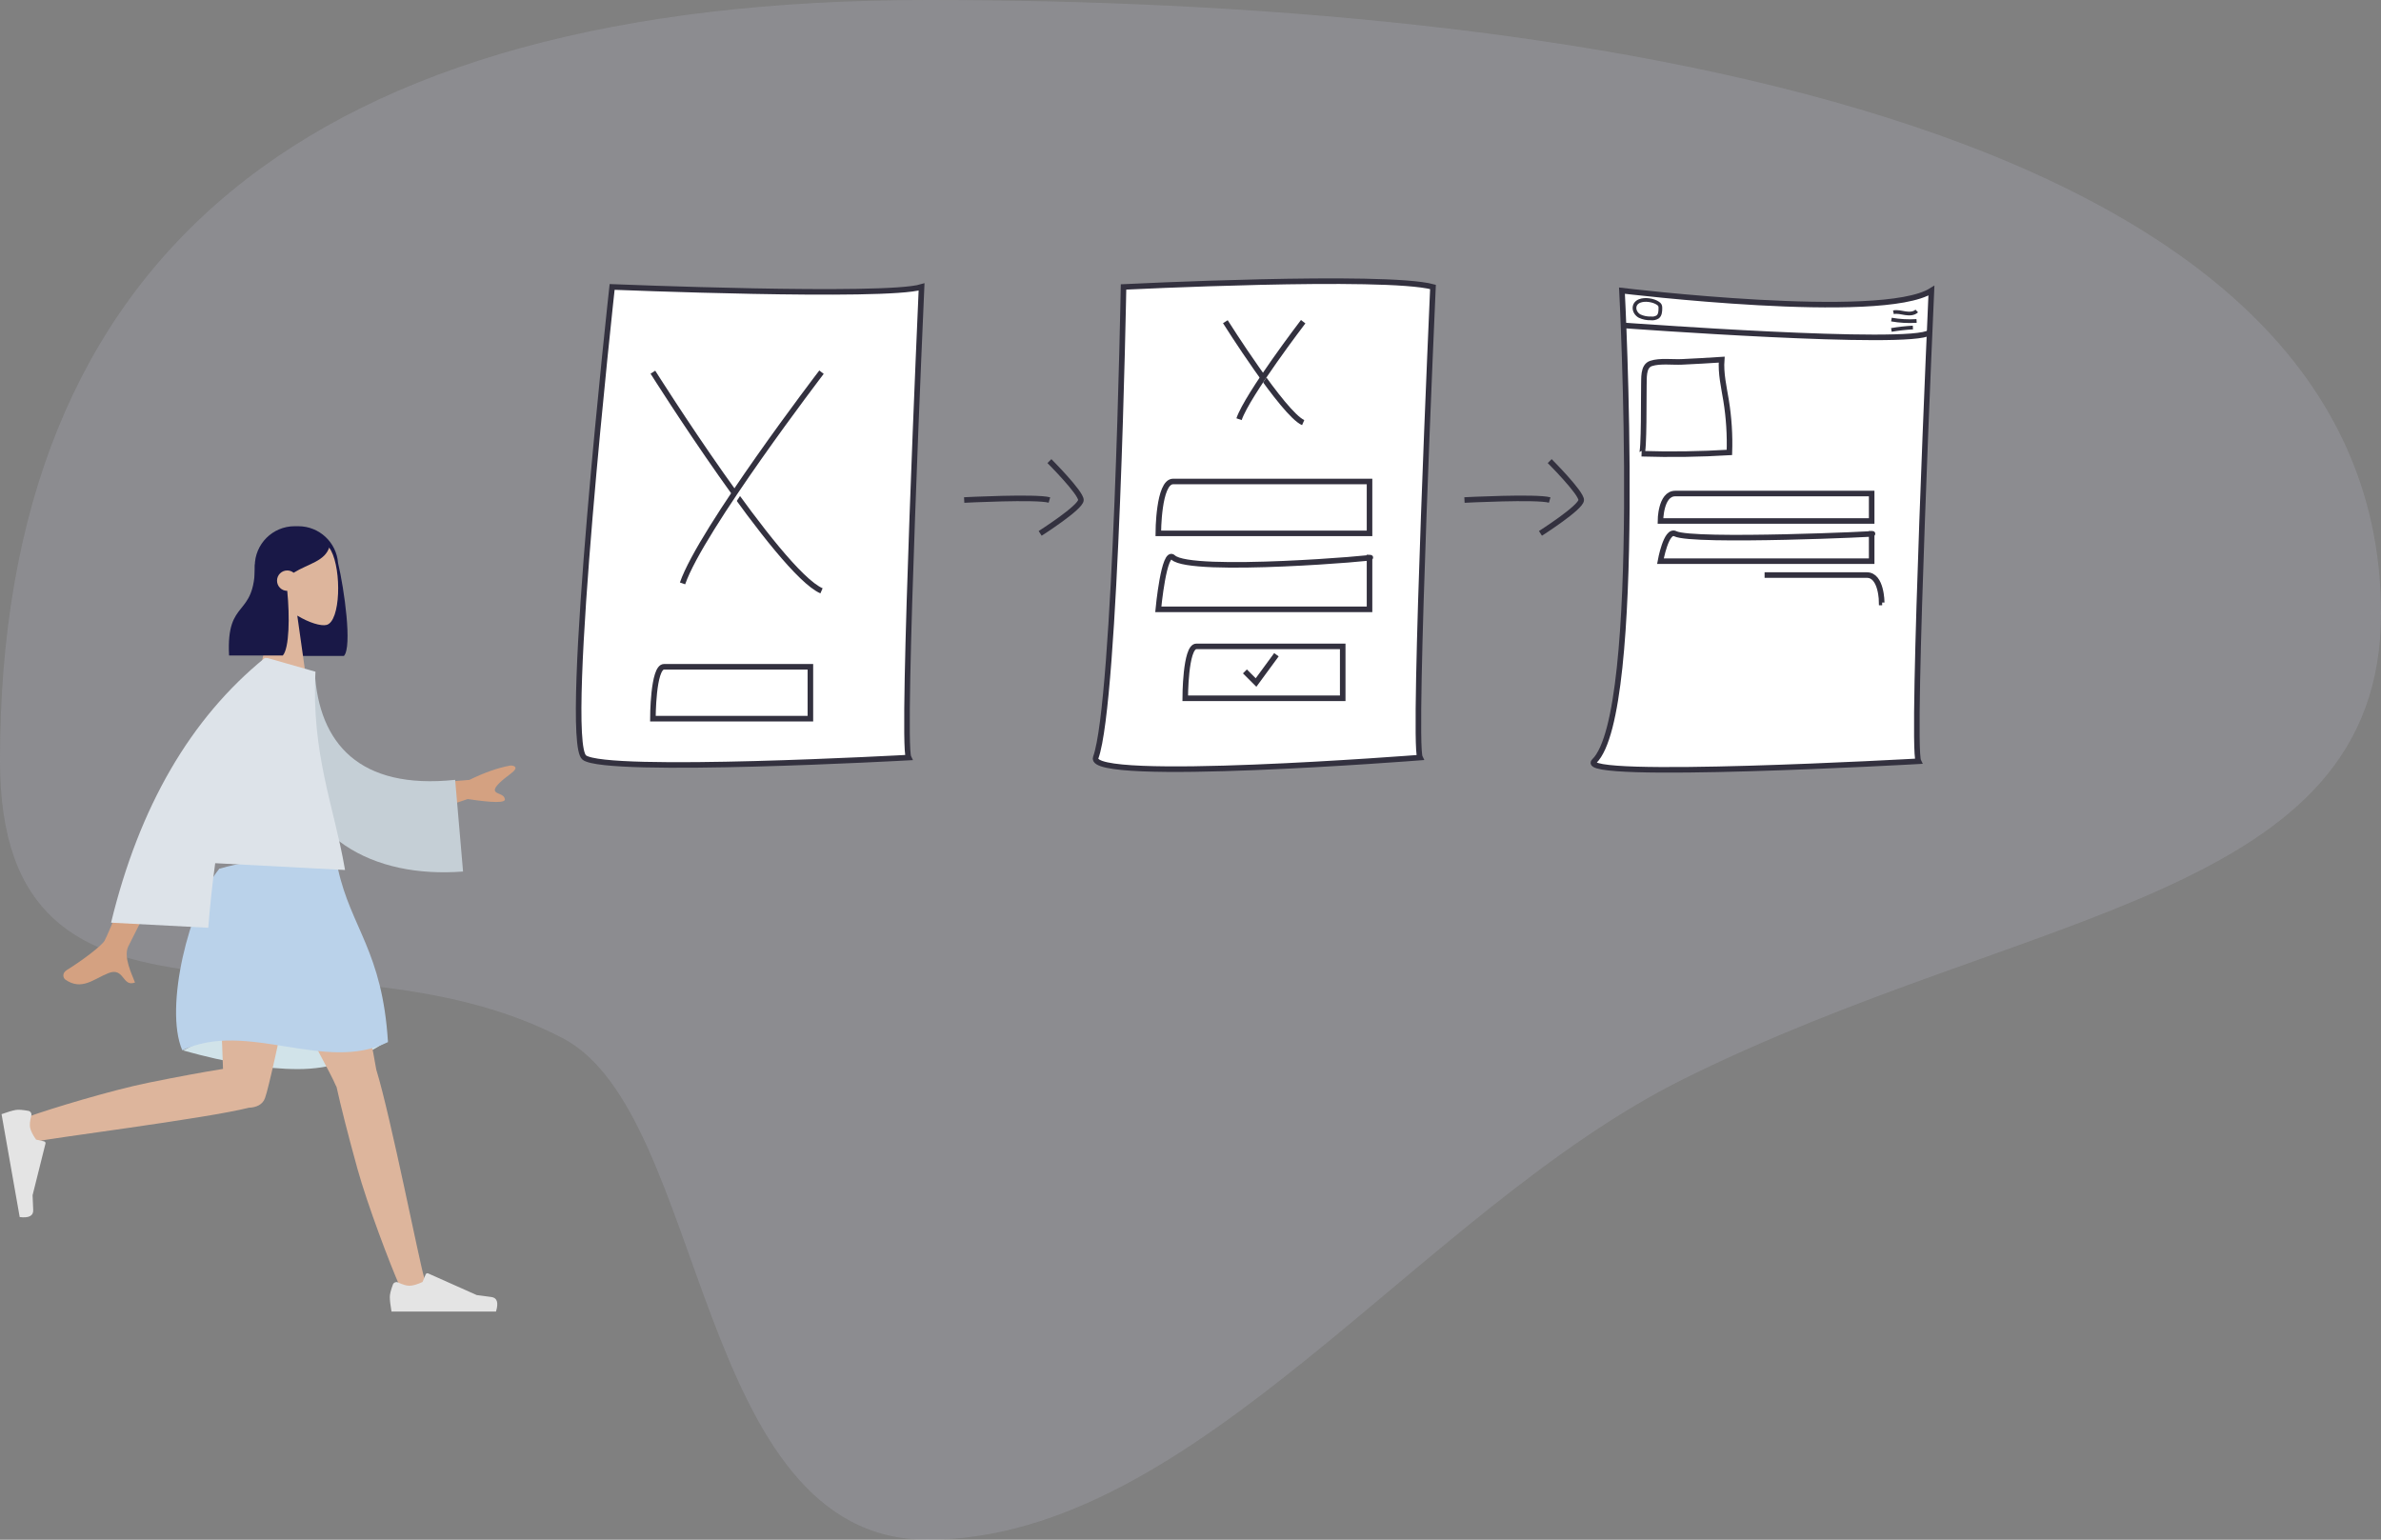 <?xml version="1.0" encoding="UTF-8"?>
<svg width="1285px" height="831px" viewBox="0 0 1285 831" version="1.1" xmlns="http://www.w3.org/2000/svg" xmlns:xlink="http://www.w3.org/1999/xlink">
    <rect x="0" y="0" width="1285" height="831" fill="#808080" stroke="none"/>
    <!-- Generator: Sketch 61.2 (89653) - https://sketch.com -->
    <title>Group</title>
    <desc>Created with Sketch.</desc>
    <g id="Page-2" stroke="none" stroke-width="1" fill="none" fill-rule="evenodd">
        <g id="Group">
            <path d="M500.616,831 C645.742,831 766.407,652.972 908.725,582.273 C1094.664,489.903 1285,485.159 1285,331.013 C1285,58.885 835.35,0 500.616,0 C165.882,0 0,138.419 0,410.547 C0,580.214 173.893,492.762 303.579,560.233 C381.896,600.98 374.582,831 500.616,831 Z" id="Oval" fill-opacity="0.2" fill="#C3C4DD" opacity="0.92"></path>
            <g id="Illustration" transform="translate(312, 151)" stroke="#33313F">
                <path d="M18.36,3.86 C18.36,3.86 165.36,9.86 185.36,3.86 C185.36,3.86 174.36,249.86 178.36,257.86 C178.36,257.86 15.36,266.86 3.36,257.86 C-8.64,248.86 18.36,3.86 18.36,3.86 Z" id="Path" stroke-width="3" fill="#FFFFFF" fill-rule="nonzero"></path>
                <path d="M40.36,49.86 C40.36,49.86 108.36,157.86 131.36,167.86" id="Path" stroke-width="3" fill="#FFFFFF" fill-rule="nonzero"></path>
                <path d="M131.36,49.86 C131.36,49.86 66.36,134.86 56.36,163.86" id="Path" stroke-width="3" fill="#FFFFFF" fill-rule="nonzero"></path>
                <path d="M125.36,208.86 L46.36,208.86 C40.36,208.86 40.36,236.86 40.36,236.86 L125.36,236.86 L125.36,208.86 Z" id="Path" stroke-width="3" fill="#FFFFFF" fill-rule="nonzero"></path>
                <path d="M294.36,3.86 C294.36,3.86 435.36,-3.14 461.36,3.86 C461.36,3.86 450.36,249.86 454.36,257.86 C454.36,257.86 274.2,271.95 279.36,257.86 C290.36,227.86 294.36,3.86 294.36,3.86 Z" id="Path" stroke-width="3" fill="#FFFFFF" fill-rule="nonzero"></path>
                <path d="M349.31,22.62 C349.31,22.62 380.69,72.47 391.31,77.08" id="Path" stroke-width="3" fill="#FFFFFF" fill-rule="nonzero"></path>
                <path d="M391.31,22.62 C391.31,22.62 361.31,61.85 356.69,75.24" id="Path" stroke-width="3" fill="#FFFFFF" fill-rule="nonzero"></path>
                <path d="M427.12,108.86 L321.12,108.86 C313.12,108.86 313.12,136.86 313.12,136.86 L427.12,136.86 L427.12,108.86 Z" id="Path" stroke-width="3" fill="#FFFFFF" fill-rule="nonzero"></path>
                <path d="M412.65,197.86 L333.65,197.86 C327.65,197.86 327.65,225.86 327.65,225.86 L412.65,225.86 L412.65,197.86 Z" id="Path" stroke-width="3" fill="#FFFFFF" fill-rule="nonzero"></path>
                <path d="M427.12,149.86 C435.17,149.86 330.5,158.86 321.12,149.86 C316.18,145.13 313.12,177.86 313.12,177.86 L427.12,177.86 L427.12,149.86 Z" id="Path" stroke-width="3" fill="#FFFFFF" fill-rule="nonzero"></path>
                <polyline id="Path" stroke-width="3" fill="#FFFFFF" fill-rule="nonzero" points="359.87 211.36 365.87 217.36 376.87 202.36"></polyline>
                <path d="M563.36,5.86 C563.36,5.86 703.36,22.86 730.36,5.86 C730.36,5.86 719.36,251.86 723.36,259.86 C723.36,259.86 537.56,270.27 548.36,259.86 C575.36,233.86 563.36,5.86 563.36,5.86 Z" id="Path" stroke-width="3" fill="#FFFFFF" fill-rule="nonzero"></path>
                <path d="M582.81,49.36 C582.81,49.36 602.98,81.36 609.81,84.36" id="Path" stroke-width="3" fill="#FFFFFF" fill-rule="nonzero"></path>
                <path d="M609.81,49.36 C609.81,49.36 590.53,74.62 587.6,83.18" id="Path" stroke-width="3" fill="#FFFFFF" fill-rule="nonzero"></path>
                <path d="M698.12,115.36 L592.12,115.36 C584.12,115.36 584.12,130.18 584.12,130.18 L698.12,130.18 L698.12,115.36 Z" id="Path" stroke-width="3" fill="#FFFFFF" fill-rule="nonzero"></path>
                <path d="M640.33,159.36 L695.54,159.36 C703.54,159.36 703.54,174.18 703.54,174.18 L703.78,174.18" id="Path" stroke-width="3" fill="#FFFFFF" fill-rule="nonzero"></path>
                <path d="M698.12,137.05 C706.17,137.05 601.5,141.81 592.12,137.05 C587.18,134.55 584.12,151.86 584.12,151.86 L698.12,151.86 L698.12,137.05 Z" id="Path" stroke-width="3" fill="#FFFFFF" fill-rule="nonzero"></path>
                <path d="M564.2,24.62 C564.2,24.62 719.4,36.09 729.38,28.47" id="Path" stroke-width="3" fill="#FFFFFF" fill-rule="nonzero"></path>
                <path d="M709.85,17.53 C711.97,17.08 714.15,17.72 716.3,18.05 C718.45,18.38 720.89,18.34 722.45,16.84" id="Path" stroke-width="2" fill="#FFFFFF" fill-rule="nonzero"></path>
                <path d="M708.78,21.47 C713.261,22.259 717.82,22.511 722.36,22.22" id="Path" stroke-width="2" fill="#FFFFFF" fill-rule="nonzero"></path>
                <path d="M708.76,27.06 C712.602,26.408 716.479,25.974 720.37,25.76" id="Path" stroke-width="2" fill="#FFFFFF" fill-rule="nonzero"></path>
                <path d="M572.93,19.62 C574.807,20.488 576.863,20.903 578.93,20.83 C580.233,21.008 581.557,20.722 582.67,20.02 C583.98,18.96 584.09,17.02 584.09,15.33 C584.128,14.817 584.053,14.301 583.87,13.82 C583.618,13.359 583.249,12.973 582.8,12.7 C580.33,10.98 575.74,10.28 572.85,11.45 C568.89,13.05 569.53,17.77 572.93,19.62 Z" id="Path" stroke-width="2" fill="#FFFFFF" fill-rule="nonzero"></path>
                <path d="M617.18,43.1 C616.6,50.5 618.37,57.85 619.56,65.18 C621.061,74.433 621.658,83.811 621.34,93.18 C605.56,94.14 589.76,94.37 573.94,93.87 C575.41,93.92 575.04,60.43 575.18,57.35 C575.36,53.41 574.52,46.63 579.09,45.15 C583.89,43.58 590.65,44.55 595.69,44.31 C602.85,43.977 610.013,43.573 617.18,43.1 Z" id="Path" stroke-width="3" fill="#FFFFFF" fill-rule="nonzero"></path>
                <path d="M208.36,118.86 C208.36,118.86 247.36,116.86 254.36,118.86" id="Path" stroke-width="3"></path>
                <path d="M254.36,97.86 C254.36,97.86 271.36,114.86 271.36,118.86 C271.36,122.86 249.36,136.86 249.36,136.86" id="Path" stroke-width="3"></path>
                <path d="M478.36,118.86 C478.36,118.86 517.36,116.86 524.36,118.86" id="Path" stroke-width="3"></path>
                <path d="M524.36,97.86 C524.36,97.86 541.36,114.86 541.36,118.86 C541.36,122.86 519.36,136.86 519.36,136.86" id="Path" stroke-width="3"></path>
            </g>
            <g id="Group-5" transform="translate(0, 284)">
                <g id="Group-3" transform="translate(11.508, 180)">
                    <path d="M87.282,102.926 C111.271,109.636 131.968,112.991 149.374,112.991 C166.779,112.991 182.946,107.824 197.874,97.491 C174.398,90.604 155.065,87.161 139.874,87.161 C124.683,87.161 107.152,92.416 87.282,102.926 Z" id="Skirt-Shadow" fill="#D1E3E9"></path>
                    <path d="M170.141,122.662 C169.909,122.315 169.714,121.936 169.559,121.527 C166.352,113.047 114.991,21.564 109.874,4.838 L167.7,4.838 C171.59,17.555 189.101,97.358 191.565,113.28 C199.341,138.395 215.349,219.733 217.393,225.368 C219.543,231.296 207.446,237.471 204.223,230.184 C199.094,218.588 186.873,186.503 181.431,166.912 C176.33,148.546 172.176,132.023 170.141,122.662 Z" id="Leg" fill="#DDB59C"></path>
                    <path d="M7.564,152.179 C1.5,153.91 -3.816,141.412 3.679,138.705 C15.604,134.397 48.463,124.444 68.386,120.382 C84.41,117.115 99.033,114.449 108.85,112.888 C108.019,85.311 104.217,19.132 106.709,4.838 L157.874,4.838 C155.484,18.545 135.284,118.556 131.529,128.567 C130.338,132.141 126.783,133.72 122.831,133.832 C99.349,139.767 13.458,150.496 7.564,152.179 Z" id="Leg" fill="#DDB59C"></path>
                    <g id="Accessories/Shoe/Flat-Sneaker" transform="translate(197.874, 203.838)" fill="#E4E4E4">
                        <path d="M2.678,25.402 C1.559,28.388 1,30.623 1,32.106 C1,33.909 1.3,36.54 1.901,40 C3.993,40 22.794,40 58.303,40 C59.769,35.155 58.923,32.539 55.765,32.152 C52.607,31.766 49.984,31.417 47.895,31.106 L21.68,19.419 C21.176,19.194 20.584,19.421 20.359,19.925 C20.356,19.934 20.352,19.942 20.348,19.951 L18.663,24.039 L18.663,24.039 C15.74,25.403 13.364,26.085 11.537,26.085 C10.052,26.085 8.001,25.485 5.384,24.285 L5.384,24.285 C4.38,23.825 3.193,24.266 2.733,25.27 C2.713,25.313 2.695,25.357 2.678,25.402 Z" id="shoe"></path>
                    </g>
                    <path d="M106.874,4.838 C129.421,-1.613 150.754,-1.613 170.874,4.838 C177.874,36.776 194.883,49.452 197.874,98.417 C163.874,115.311 121.874,86.369 86.874,102.843 C76.874,79.799 90.874,24.303 106.874,4.838 Z" id="Skirt" fill="#BAD2EA"></path>
                </g>
                <g id="Accessories/Shoe/Flat-Sneaker" transform="translate(25.5, 342) rotate(80) translate(-25.5, -342) translate(-5, 322)" fill="#E4E4E4">
                    <path d="M2.678,25.402 C1.559,28.388 1,30.623 1,32.106 C1,33.909 1.3,36.54 1.901,40 C3.993,40 22.794,40 58.303,40 C59.769,35.155 58.923,32.539 55.765,32.152 C52.607,31.766 49.984,31.417 47.895,31.106 L21.68,19.419 C21.176,19.194 20.584,19.421 20.359,19.925 C20.356,19.934 20.352,19.942 20.348,19.951 L18.663,24.039 L18.663,24.039 C15.74,25.403 13.364,26.085 11.537,26.085 C10.052,26.085 8.001,25.485 5.384,24.285 L5.384,24.285 C4.38,23.825 3.193,24.266 2.733,25.27 C2.713,25.313 2.695,25.357 2.678,25.402 Z" id="shoe"></path>
                </g>
                <g id="Group-4" transform="translate(123.508, 0)">
                    <path d="M37.5,-1.63424829e-13 C48.815,-1.65503302e-13 58.088,8.74 58.937,19.837 C62.357,34.302 66.624,65.1 62.117,70 L33.117,70 C33,67.736 32.974,65.699 33.025,63.858 C22.317,62.632 14,53.537 14,42.5 L14,21.5 C14,9.626 23.626,-1.61243588e-13 35.5,-1.63424829e-13 L37.5,-1.63424829e-13 Z" id="Hair-Back" fill="#191847"></path>
                    <g id="Head" transform="translate(17, 4)" fill="#DDB59C">
                        <path d="M38.143,9.134 C43.938,19.935 43.25,47.333 35.76,49.263 C32.774,50.033 26.411,48.148 19.936,44.245 L24,73 L0,73 L8.262,34.489 C3.654,29.081 0.536,22.453 1.057,15.025 C2.558,-6.375 32.349,-1.667 38.143,9.134 Z"></path>
                    </g>
                    <path d="M36.001,1 C47.581,1 51.237,6.388 54.349,10.963 C52.021,18.948 42.99,20.132 34.965,25.11 C34.02,24.341 32.814,23.88 31.5,23.88 C28.462,23.88 26,26.343 26,29.38 C26,32.418 28.462,34.88 31.5,34.88 L31.517,34.88 C32.901,48.818 32.625,65.902 29.117,69.768 L0.117,69.768 C-1.499,38.107 14.117,50.368 14.117,20.559 L14.394,20.253 C15.27,19.28 16.106,18.327 16.934,17.496 L16.889,16.421 C21.911,6.14 28.281,1 36.001,1 Z" id="Hair-Front" fill="#191847"></path>
                </g>
                <g id="Group-2" transform="translate(157.508, 163) rotate(3) translate(-157.508, -163) translate(38.508, 72)">
                    <path d="M49.807,74.45 L71.704,74.532 C47.693,128.566 35.174,156.857 34.145,159.406 C31.831,165.14 36.728,173.874 38.822,178.567 C32.002,181.619 32.728,170.317 24.125,174.319 C16.272,177.973 10.299,184.592 1.226,178.994 C0.111,178.306 -1.111,175.715 1.842,173.69 C9.2,168.645 19.803,159.815 21.235,156.908 C23.189,152.945 32.713,125.459 49.807,74.45 L49.807,74.45 Z M235.53,55.315 C231.106,59.003 226.618,63.083 227.406,65.051 C228.194,67.02 232.308,66.287 232.99,69.315 C233.444,71.333 226.767,71.661 212.958,70.299 L180.921,83 L173.837,65.311 L213.32,59.925 C221.218,55.532 228.484,52.558 235.118,51.003 C236.985,50.948 239.954,51.627 235.53,55.315 Z" id="Skin" fill="#D4A181"></path>
                    <path d="M105.311,9.669 L122.49,9.313 C130.026,47.001 155.041,69.034 205.628,56.408 L216.731,104.819 C169.326,115.21 125.598,99.694 112.433,48.475 C109.025,35.216 106.039,21.368 105.311,9.669 Z" id="Clothes-Back" fill="#C5CFD6" transform="translate(161.021, 58.591) rotate(5) translate(-161.021, -58.591) "></path>
                    <path d="M101.314,0 L101.328,0.016 L127.305,5.965 C127.305,50.198 141.254,78.579 148.616,111.016 L148.837,112 L78.681,112 C77.693,123.351 77.086,135.018 76.769,147 L76.769,147 L24.239,147 C36.143,83.664 61.267,34.664 99.613,0 L99.613,0 L101.314,0 Z" id="Clothes" fill="#DDE3E9"></path>
                </g>
            </g>
        </g>
    </g>
</svg>